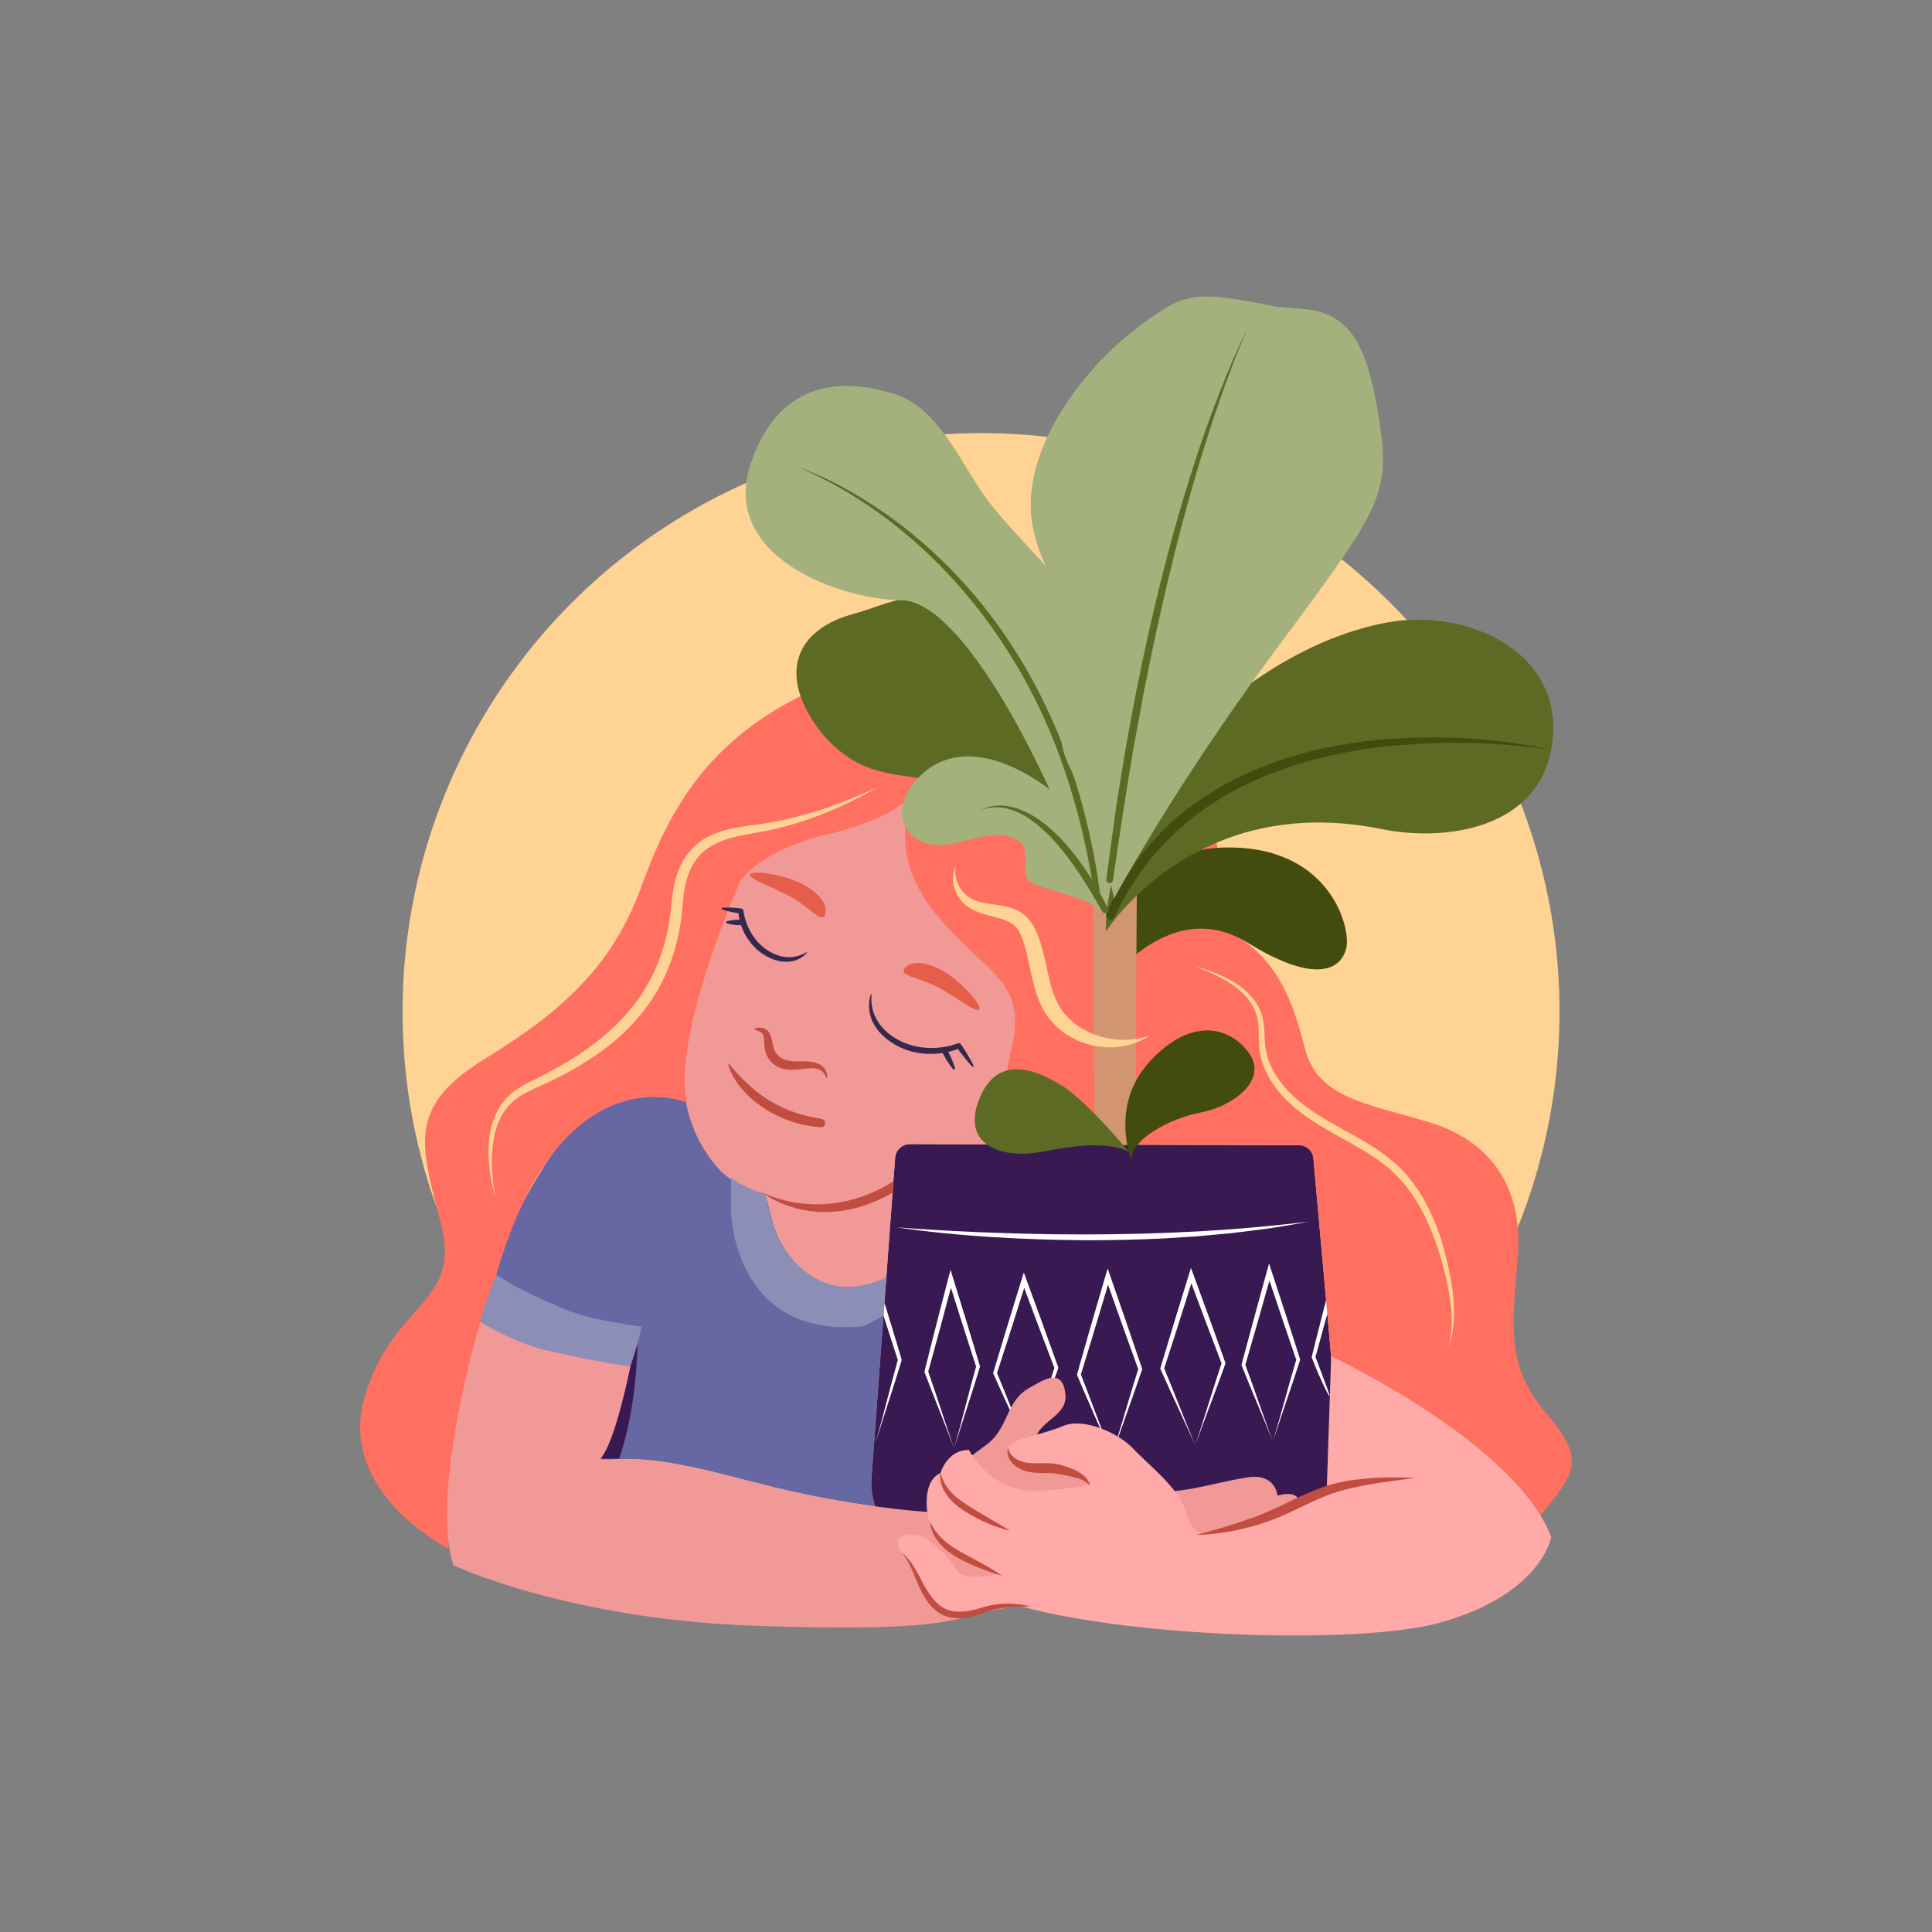 <svg id="Слой_1" enable-background="new 0 0 230.4 230.4" height="512" viewBox="0 0 230.4 230.4" width="512" xmlns="http://www.w3.org/2000/svg"><rect x="0" y="0" width="230.4" height="230.4" fill="#808080" stroke="none"/><g><circle cx="116.992" cy="120.639" fill="#ffd394" r="68.987"/></g><g><path d="m105.324 157.385-.232 3.152-.213 2.871-.594 8.071-.002.03-.009.115-.133 1.794-.214 2.899c-.074.993.087 2.167.441 3.325-3.659-.498-8.627-1.35-14.049-2.774-11.076-2.909-13.188-2.977-18.388-2.81 0 0 2.638-8.295 3.56-11.366 0 0-11.41-.82-18.032-5.719 0 0-.02.066-.058.193-.513-.363-.793-.587-.793-.587s3.502-10.991 10.353-20.6c5.524-7.749 14.912-4.799 14.912-4.799.017.105.033.209.05.313 1.552 9.282 9.361 10.898 9.361 10.898l.107.4.057.219.531 2c.978 4.536 4.711 8.545 9.256 8.462 4.137-.075 5.68 3.329 4.088 3.915z" fill="#6767a4"/></g><g><path d="m160.002 175.818-.573-6.398-.076-.85v-.001l-.288-3.211v-.001l-.319-3.562-.343-3.839v-.001l-.114-1.278v-.001l-.1-1.113v-.001l-.046-.516-1.515-16.909c-.078-.889-.824-1.569-1.716-1.565l-35.598-.105-.476-.002-10.313-.031c-.934.004-1.708.724-1.778 1.656l-1.049 14.233-.13 1.766-.094 1.267-.071.959-.042.569-.037.5-.232 3.152-.213 2.871-.594 8.071-.002.03-.009.115-.133 1.794-.214 2.899c-.074.993.087 2.167.441 3.325.716 2.346 2.224 4.621 4.168 5.159 4.837 1.336 12.662 4.11 23.596 4.041 10.477.039 18.016-2.085 22.676-4.069 3.42-1.457 5.518-5.252 5.193-8.956z" fill="#381952"/></g><g><path d="m121.276 122.662c-.665 5.103-2.078 9.949-.13 12.607-.571.387-1.181.786-1.834 1.198l-10.789-.032c-.934.004-1.708.724-1.778 1.656l-1.049 14.233c-.447.261-.324 1.071-4.461 1.146-4.545.083-8.278-3.926-9.256-8.462l-.531-2c-.014-.073-.026-.144-.039-.212-.006-.003-.012-.004-.017-.007-3.444-1.254-5.287-2.98-5.287-2.98-2.36-2.444-3.693-5.321-4.315-8.368.061.022.105.038.133.051.023.009.035.014.035.014-1.936-7.74 6.315-26.361 6.315-26.361 2.444-3.667 9.471-5.398 9.471-5.398 6.727-1.518 9.786-3.487 11.162-5.086-2.172 8.136 3.657 13.775 7.169 16.819 3.91 3.387 6.037 4.753 5.199 11.182z" fill="#f09997"/></g><g><path d="m183.713 180.721c-5.95-9.756-23.497-18.229-24.968-18.926l-.343-3.839v-.001l-.114-1.278v-.001l-.1-1.113v-.001l-.046-.516-1.515-16.909c-.078-.889-.824-1.569-1.716-1.565l-35.598-.105-.476-.002c1.197-.562 2.224-1.106 2.013-1.393-2.22-3.031-.605-7.773-.009-11.074.954-5.28-1.332-7.061-4.762-10.348-4.415-4.229-10.548-9.923-7.171-18.989-1.376 1.599-4.436 3.568-11.162 5.086 0 0-7.027 1.731-9.471 5.398 0 0-8.25 18.62-6.315 26.361 0 0-.058-.024-.168-.064-1.68-.614-15.624-4.818-22.877 21.523 0 0-6.404 22.978-5.388 31.72 0 0-13.318-6.607-10.064-17.995 3.252-11.386 11.59-11.081 9.149-20.639-2.44-9.556-4.168-14.03 5.287-19.825 9.454-5.794 15.25-11.284 18.604-20.536 3.356-9.252 8.032-17.69 20.436-23.383 12.404-5.694 23.993-3.762 30.805 1.118 6.811 4.88 12.199 5 15.704 11.729 3.505 6.728.309 13.662 4.708 16.871 4.399 3.21 5.967 7.229 7.471 13.028 1.504 5.8 7.029 6.482 14.621 8.718s11.493 7.908 10.741 16.358c-.75 8.449-1.288 12.944 3.49 18.523 4.708 5.498 3.352 6.983-.764 12.069z" fill="#ff7061"/></g><g><path d="m131.878 117.196s.884-15.562 13.671-16.109c12.787-.547 15.463 9.221 15.039 11.76s-3.296 4.823-11.714-.378c-8.419-5.2-15.039 2.847-16.995 4.727z" fill="#434c0f"/></g><g><path d="m130.175 87.649.383 48.787 4.823.126.311-50.086" fill="#d19671"/></g><g><path d="m130.793 106.859s-5.906-17.376-10.335-24.871c-1.929-3.265-3.923-7.342-7.164-9.527-3.888-2.621-7.53-.334-11.527.754-6.216 1.691-8.734 6.205-5.125 12.274 1.708 2.872 4.499 5.4 7.75 6.339 6.905 1.994 14.986.12 20.155 6.628 3.066 3.861 6.246 8.404 6.246 8.404z" fill="#5d6a24"/></g><g><path d="m132.251 110.038c-.26-.931.284-2.506.221-3.566-.079-1.344-.348-2.68-.807-3.972-.899-2.533-2.527-4.865-4.664-6.832-4.136-3.807-11.89-8.212-17.163-3.242-4.036 3.804-2.147 7.538.945 8.242 3.091.704 6.354-1.761 9.532-.915 3.177.845 1.374 3.452 2.147 5.002.773 1.549 8.845 1.902 9.789 5.283z" fill="#a4b17c"/></g><g><path d="m134.646 137.37s-5.038-6.078-8.048-7.933c-3.01-1.854-7.745-3.86-9.879 1.79-2.134 5.651 3.265 6.951 7.404 6.152 4.138-.799 8.056-1.286 10.523-.01z" fill="#5d6a24"/></g><g><path d="m130.865 108.445s2.719-27.927-1.308-34.599c-0-.001-.001-.001-.001-.002-3.111-5.151-7.652-9.013-11.36-13.65-3.302-4.128-5.935-11.349-11.306-13.127-4.414-1.461-13.482-3.122-17.333 8.133-3.851 11.255 10.804 16.332 17.963 16.385 7.159.053 17.672 20.03 23.345 36.859z" fill="#a4b17c"/></g><g><path d="m131.888 111.089s10.502-16.763 32.836-12.223c7.867 1.599 18.542-.171 20.263-9.457 2.135-11.511-9.932-16.964-19.577-15.174-14.468 2.685-26.153 15.189-28.484 19.835-5.511 10.091-5.038 17.019-5.038 17.019z" fill="#5d6a24"/></g><g><path d="m184.988 89.409c-6.216-.906-12.549-1.052-18.802-.474-10.466.981-21.168 4.513-28.244 12.643-2.04 2.333-3.711 4.965-5.042 7.769-.293.614-1.223.228-.952-.433.142-.319.471-1.005.607-1.306.13-.248.524-1.016.664-1.279.185-.325.542-.945.722-1.248.127-.206.387-.608.514-.813.152-.251.631-.939.81-1.195.07-.102.206-.294.282-.39 7.067-9.69 18.977-13.847 30.571-14.59 6.307-.402 12.69-.017 18.871 1.317z" fill="#434c0f"/></g><g><path d="m116.992 96.624c.975-.616 2.328-.677 3.487-.429.277.054.608.15.874.237.099.036.397.149.502.188.155.068.413.185.564.253.045.02.333.177.385.203.18.087.424.245.595.348.085.052.211.127.289.183l.557.386c.177.136.351.275.526.412.15.112.362.308.504.429.83.717 1.56 1.511 2.25 2.32.252.281.556.695.793.987.116.143.266.357.375.504 1.359 1.844 2.501 3.808 3.495 5.796.18.391-.497.647-.734.261-1.404-2.446-2.844-4.887-4.651-7.15-.641-.801-1.326-1.58-2.088-2.306-.749-.724-1.587-1.402-2.526-1.949-.162-.099-.409-.219-.577-.312-.084-.037-.368-.167-.453-.204-.124-.051-.346-.13-.469-.178-.161-.049-.322-.102-.485-.146-1.04-.267-2.243-.288-3.212.168z" fill="#5d6a24"/></g><g><path d="m94.699 55.533c3.801 1.282 7.346 3.284 10.67 5.56 6.518 4.524 12.057 10.517 16.251 17.395 3.123 5.119 5.521 10.739 7.184 16.556.667 2.304 1.222 4.714 1.672 7.077.258 1.338.476 2.757.671 4.106.058.452-.582.607-.688.124-.113-.682-.22-1.364-.338-2.044-.324-1.827-.712-3.744-1.154-5.543-.525-2.145-1.145-4.323-1.844-6.413-4.687-14.294-14.241-26.893-27.021-34.203-1.742-.992-3.533-1.908-5.404-2.614z" fill="#5d6a24"/></g><g><path d="m132.861 107.143s7.134-13.254 19.125-29.452c11.991-16.198 13.908-18.362 12.593-26.929-1.314-8.567-2.969-13.36-9.032-13.903-6.063-.544-.907.055-7.344-1.035-6.437-1.09-7.763-.441-13.198 3.756-5.435 4.197-13.815 14.26-11.772 23.58 2.043 9.32 9.023 11.856 6.93 16.761-2.093 4.905-5.431 6.131-2.341 12.087 3.09 5.957 5.039 15.135 5.039 15.135z" fill="#a4b17c"/></g><g><path d="m148.822 39.128c-1.312 2.846-2.433 5.949-3.477 8.903-3.834 11.174-6.632 22.814-8.918 34.4-.307 1.69-.939 5.091-1.251 6.787-.871 5.123-1.706 10.604-2.445 15.739-.028.222-.235.38-.457.345-.216-.033-.365-.233-.337-.448l.279-2.11c.208-1.54.508-3.745.716-5.274.264-1.929.864-5.45 1.162-7.36.309-1.922.987-5.397 1.341-7.331 2.135-10.742 4.819-21.545 8.471-31.873.927-2.587 2.01-5.407 3.103-7.929.555-1.251 1.173-2.64 1.813-3.85z" fill="#5d6a24"/></g><g><path d="m132.599 173.595c-1.339-3.177-2.838-6.466-4.168-9.651.78-2.757 1.74-6.135 2.546-8.869.179-.606.946-3.239 1.113-3.805l.301.867c1.255 3.604 2.616 7.523 3.826 11.136-1.127 3.343-2.481 6.987-3.619 10.322zm0 0c.766-2.419 1.64-5.415 2.379-7.854.256-.854.522-1.698.787-2.546l.002.16c-1.296-3.545-2.673-7.434-3.93-11.002-0.0 0.0.559-.015.559-.015l-.869 2.919c-.8 2.694-1.818 6.042-2.653 8.741l-.008-.161c1.238 3.138 2.492 6.616 3.732 9.758z" fill="#fff"/></g><g><path d="m142.536 172.352c-1.339-3.009-2.838-6.124-4.168-9.141.78-2.612 1.74-5.812 2.546-8.401.179-.574.946-3.068 1.113-3.605l.301.821c1.255 3.414 2.615 7.126 3.826 10.549-1.128 3.167-2.481 6.618-3.619 9.777zm0 0c.766-2.292 1.64-5.13 2.379-7.44.256-.809.522-1.609.787-2.411l.002.152c-1.296-3.358-2.673-7.042-3.93-10.421 0 0.0.559-.015.559-.015l-.869 2.765c-.8 2.552-1.818 5.723-2.653 8.28l-.008-.152c1.238 2.972 2.492 6.267 3.732 9.243z" fill="#fff"/></g><g><path d="m122.602 172.902c-1.339-3.009-2.838-6.124-4.168-9.141.78-2.612 1.74-5.812 2.546-8.401.179-.574.946-3.068 1.113-3.605l.301.821c1.255 3.414 2.615 7.126 3.826 10.549-1.128 3.167-2.481 6.618-3.619 9.777zm0 0c.766-2.292 1.64-5.13 2.379-7.44.256-.809.522-1.609.787-2.411l.002.152c-1.296-3.358-2.673-7.042-3.93-10.421 0 0 .559-.015.559-.015l-.869 2.765c-.8 2.552-1.818 5.723-2.653 8.28 0 0-.008-.152-.008-.152 1.238 2.972 2.492 6.267 3.732 9.243z" fill="#fff"/></g><g><path d="m151.798 171.925c-1.196-3.01-2.556-6.127-3.747-9.143.693-2.608 1.546-5.805 2.266-8.391.18-.645.854-3.101 1.024-3.713-0-0.0.305.93.305.93 1.12 3.411 2.335 7.121 3.41 10.539-1.01 3.165-2.24 6.618-3.258 9.777zm0 0c.945-3.173 1.863-6.675 2.805-9.844l.001.137c-.299-.867-.6-1.733-.893-2.602-.829-2.423-1.818-5.392-2.627-7.822l.565-.013c-.987 3.525-2.124 7.531-3.157 11.047l-.007-.137c.278.75.551 1.501.82 2.259.774 2.169 1.689 4.826 2.492 6.976z" fill="#fff"/></g><g><path d="m113.788 172.733c-1.129-3.01-2.424-6.128-3.549-9.143.651-2.606 1.455-5.802 2.133-8.387.179-.682.811-3.122.982-3.773l.307.991c1.057 3.41 2.202 7.118 3.214 10.535-.954 3.164-2.127 6.618-3.087 9.777zm0 0c.893-3.172 1.747-6.672 2.635-9.841l.001.13c-.283-.867-.568-1.733-.845-2.602-.784-2.424-1.718-5.393-2.482-7.823l.568-.013c-.932 3.525-2.007 7.531-2.985 11.048 0 0-.006-.13-.006-.13.262.75.519 1.5.771 2.257.727 2.168 1.584 4.824 2.343 6.974z" fill="#fff"/></g><g><path d="m106.872 146.362c6.371.49 12.854.747 19.243.835 8.961.089 17.997-.206 26.911-1.168.751-.085 2.312-.253 3.068-.33-1.428.25-3.147.546-4.567.77-1.438.186-3.168.416-4.597.581-.886.083-3.399.315-4.23.392-1.27.085-2.972.184-4.241.264-2.671.122-5.83.196-8.494.201-7.711-.043-15.457-.438-23.093-1.545z" fill="#fff"/></g><g><path d="m152.346 178.36s-.206-2.63-3.413-2.197c-3.208.433-7.225 1.811-10.45 1.7-3.224-.11-15.799-3.834-15.076-6.2.722-2.365 3.877-2.816 3.653-5.34-.223-2.524-1.662-2.299-3.204-1.423-1.542.875-2.503 1.087-3.798 4.008-1.294 2.918-2.181 3.144-3.614 4.27-1.433 1.127-4.807 2.616-5.866 7.12 0 0-.21-.012-.604-.042-2.215-.17-10.252-.918-19.654-3.387-11.077-2.909-13.385-2.977-18.585-2.81 0 0 2.994-3.021 3.954-11.366 0 0-11.607-.82-18.229-5.719 0 0-.02.066-.057.192-.624 2.11-6.087 21.087-3.323 29.51 0 0 13.624 6.403 35.653 7.193 22.029.791 23.573-.678 27.958-1.67 4.382-.992 30.189-5.295 34.05-8.32 3.861-3.026 4.463-6.6.605-5.52z" fill="#f09997"/></g><g><path d="m183.713 180.721c-6.212-10.187-24.968-18.974-24.968-18.974l-.018.655-.505 15.229c-3.123 1.059-7.572 3.177-11.754 4.765-4.183 1.589-4.342-.424-5.348-2.858-1.005-2.436-4.341-5.031-6.036-6.83-1.693-1.801-5.876-3.706-8.312-2.647-2.436 1.059-7.201 1.747-6.619 2.858.583 1.113.583 3.071 4.554 2.119 3.971-.954 5.4 1.8 5.4 1.8s.424.424-5.718.953c-6.142.529-8.842-4.872-8.842-4.872-2.594-.052-3.389 2.754-3.389 2.754-2.277 1.006-1.536 4.871-1.536 4.871.476 4.871 8.313 7.148 8.313 7.148-4.024 1.006-4.819-.371-4.819-.371-1.112-1.906-2.183-2.725-3.547-3.759-1.364-1.035-4.628-.709-3.136 1.476 1.49 2.186 3.707 6.38 3.707 6.38.255.837 2.58 1.346 3.723 1.272 1.719-.111 4.469-1.882 5.875-1.443 12.765 3.979 41.273 5.006 51.085 2.237 12.024-3.394 13.17-10.165 13.17-10.165-.325-.873-.759-1.742-1.281-2.599z" fill="#ffa9a9"/></g><g><g><path d="m113.635 127.482c-.391-.484-.726-1.006-1.03-1.547-.098-.18-.192-.363-.27-.554-.064-.157.011-.336.167-.4.138-.056.292-.005.372.114.438.7.76 1.469 1.01 2.256.043.148-.152.25-.249.132z" fill="#35284c"/></g><g><path d="m103.938 118.605c-.261 2.501 1.284 4.51 3.463 5.549 1.84.907 4.012 1.028 5.991.536.281-.073.569-.155.817-.261.135-.064.294-.02.378.098.287.4.547.819.8 1.243.25.424.493.852.711 1.298.025.051.004.112-.047.137-.041.02-.09.01-.12-.022-.34-.361-.655-.739-.964-1.122-.307-.384-.606-.774-.878-1.182l.381.102c-.305.147-.6.25-.906.339-2.124.614-4.494.469-6.47-.55-1.128-.582-2.166-1.413-2.816-2.519-.654-1.107-.842-2.491-.418-3.669.008-.021.031-.033.053-.025.021.008.03.028.027.048z" fill="#35284c"/></g></g><g><g><path d="m86.716 109.85c.466-.114.942-.16 1.419-.17.158-.001.315.004.472.026.168.023.286.179.262.347-.02.141-.133.247-.268.263-.474.048-.948-.008-1.417-.082-.157-.027-.314-.058-.471-.102-.078-.022-.123-.103-.101-.18.015-.051.055-.089.103-.101z" fill="#35284c"/></g><g><path d="m96.22 113.63c-1.661 1.817-4.356 1.069-5.981-.43-1.264-1.154-2.092-2.833-2.187-4.547 0-0.0.266.292.266.292-.374-.04-.744-.112-1.112-.194-.368-.084-.735-.175-1.099-.297-.103-.032-.088-.196.026-.201.764-.04 1.526-.017 2.28.089.145.022.249.147.248.289.016.198.063.422.113.635.366 1.499 1.2 2.916 2.445 3.841 1.044.79 2.382 1.255 3.689.96.431-.093.862-.257 1.254-.497.019-.015.049-.01.061.011.01.016.007.035-.004.049z" fill="#35284c"/></g></g><g><path d="m98.482 128.462c-.125-.485-.512-.846-.985-.983-.075-.015-.158-.037-.232-.054l-.081-.009c-.159-.027-.331-.021-.489-.027-.851.047-1.722.232-2.605.172-1.586-.067-2.784-1.166-2.914-2.756-.029-.263-.041-.512-.056-.737-.035-.416-.055-.751-.41-.976-.17-.118-.397-.198-.633-.279-.053-.018-.081-.076-.063-.129.011-.033.039-.057.07-.065.254-.067.524-.09.816-.034 1.265.262 1.077 1.753 1.458 2.665.181.415.513.754.896.978.064.029.131.062.193.094.083.029.197.078.282.096 1.162.334 2.442-.033 3.616.351.13.037.266.104.387.161l.181.114c.089.053.17.134.251.198.035.038.11.119.144.159.061.081.127.175.172.267.129.25.19.518.166.793-.004.046-.044.08-.09.076-.041-.004-.07-.035-.076-.074z" fill="#c14c40"/></g><g><path d="m86.969 126.897c2.608 3.186 5.367 5.266 9.41 6.223.458.116 1.146.242 1.615.327.273.044.458.305.407.577-.046.25-.272.42-.52.403-1.453-.101-2.906-.432-4.27-.965-2.434-.985-4.697-2.632-6.068-4.902-.293-.506-.548-1.035-.693-1.609-.009-.035.012-.071.048-.08.028-.007.055.004.07.026z" fill="#c14c40"/></g><g><path d="m90.616 142.068s7.357 4.174 15.901-1.169v1.26s-7.951 5.419-15.901-.092z" fill="#c14c40"/></g><g><path d="m76.04 158.507s-2.171 12.857-4.425 15.445h2.212c0 0 2.296-5.928 2.212-15.445z" fill="#381952"/></g><g><path d="m112.13 175.534c.308 1.378 1.177 2.495 2.296 3.312 1.919 1.367 4.01 2.442 6.018 3.692-1.885-.422-3.652-1.241-5.293-2.25-1.67-1.013-3.247-2.653-3.022-4.755z" fill="#c14c40"/></g><g><path d="m129.956 177.182c-.606-.788-1.556-.934-2.461-1.155-.921-.21-1.77-.37-2.712-.355-.709.002-1.539.005-2.269-.186-.528-.132-1.037-.348-1.467-.69-.619-.485-1.097-1.342-.835-2.126.197.944.998 1.467 1.855 1.679 1.375.349 2.87-.053 4.271.314 1.225.321 3.426 1.084 3.618 2.519z" fill="#c14c40"/></g><g><path d="m110.897 181.442c.761 1.69 2.193 2.83 3.795 3.699 1.61.88 3.305 1.7 4.815 2.785-.909-.251-1.784-.575-2.648-.919-2.522-.992-5.65-2.519-5.962-5.565z" fill="#c14c40"/></g><g><path d="m107.492 185.117c1.313 1.001 1.984 2.631 2.76 4.026 1.898 3.422 3.743 3.542 7.236 2.458 1.804-.521 3.73-.429 5.537-.024-1.803-.031-3.635.037-5.334.653-3.734 1.431-6.2 1.009-7.99-2.809-.686-1.487-1.123-3.049-2.21-4.304z" fill="#c14c40"/></g><g><path d="m168.687 176.267c-3.298.438-6.73.805-9.883 1.858-2.059.748-4.115 1.88-6.14 2.745-2.103.91-4.348 1.502-6.605 1.864-.845.135-1.696.225-2.549.276-.285.014-.569.026-.854.029 2.203-.566 4.358-1.192 6.46-1.954 2.67-.91 5.104-2.335 7.716-3.393 1.601-.658 3.339-1.066 5.037-1.255 2.267-.27 4.545-.325 6.819-.171z" fill="#c14c40"/></g><g><path d="m107.783 115.67c-.266.636 1.316.859 3.35 1.709s5.4 3.615 5.666 2.979-2.472-3.554-4.406-4.609c-2.981-1.626-4.344-.715-4.609-.079z" fill="#e55e4a"/></g><g><path d="m98.291 109.26c-.388.569-1.438-.635-3.259-1.876-1.821-1.242-5.975-2.556-5.587-3.125.388-.569 4.327.134 6.266 1.181 2.989 1.613 2.967 3.252 2.579 3.821z" fill="#e55e4a"/></g><g><path d="m104.615 93.898c-4.033 2.352-8.444 4.188-13.035 5.152-2.997.591-6.631.818-8.556 3.463-1.353 1.816-1.512 4.145-1.703 6.332-.708 6.531-3.534 11.759-8.695 15.837-2.168 1.716-4.58 3.108-7.064 4.297-1.031.5-2.143.945-3.124 1.491-2.053 1.078-3.176 3.116-3.562 5.352-.403 2.276-.212 4.63.188 6.898-.424-1.503-.708-3.047-.789-4.612-.184-3.291.703-6.636 3.699-8.415 1.027-.641 2.079-1.086 3.125-1.642.843-.441 1.695-.918 2.512-1.407 7.265-4.35 11.598-9.942 12.435-18.518.267-3.423 1.146-6.662 4.427-8.359 2.518-1.29 5.379-1.255 8.08-1.803 4.18-.817 8.185-2.274 12.062-4.066z" fill="#ffd394"/></g><g><path d="m113.956 103.345c-.242 1.672.703 3.4 2.249 4.003 1.138.451 2.384.46 3.587.722 1.024.21 2.052.633 2.774 1.418.991 1.095 1.422 2.567 1.804 3.929.642 2.406.839 4.989 2.267 7.064 2.312 3.148 6.741 4.268 10.434 3.036-3.652 2.49-9.128 1.489-11.878-1.942-1.987-2.492-2.141-5.788-2.977-8.716-.285-.887-.555-1.865-1.265-2.492-.434-.39-.995-.607-1.548-.789-.839-.26-1.732-.433-2.576-.739-.582-.201-1.157-.491-1.642-.874-1.344-1.09-1.941-3.035-1.229-4.62z" fill="#ffd394"/></g><g><path d="m142.392 115.155c2.892.906 6.231 2.118 7.724 4.971.608 1.136.675 2.493.711 3.736.016 3.049 1.897 5.684 4.201 7.544 3.825 3.145 8.884 4.59 12.321 8.27 3.457 3.717 4.992 8.764 5.8 13.672.275 1.846.38 3.742.059 5.589-.111.612-.262 1.216-.466 1.8.614-2.403.425-4.904-.07-7.305-.757-3.573-1.864-7.138-3.791-10.261-1.265-2.07-2.964-3.803-4.984-5.148-4.1-2.741-9.153-4.475-12.052-8.708-.831-1.181-1.432-2.562-1.627-3.999-.173-1.07-.053-2.2-.163-3.254-.403-3.859-4.492-5.61-7.665-6.906z" fill="#ffd394"/></g><g><path d="m105.473 155.357-.071.959-.041.569c.303.956.602 1.89.882 2.756.27.849.548 1.693.825 2.54.006-.023.013-.045.019-.068l.001.13c-.007-.021-.014-.041-.02-.062-.881 3.151-1.73 6.624-2.617 9.773.961-3.159 2.133-6.613 3.088-9.777-.653-2.205-1.362-4.531-2.066-6.82zm-1.19 16.152c.056.149.112.297.168.445-.055-.156-.11-.313-.166-.474z" fill="#fff"/></g><g><path d="m158.445 166.035c-.244-.734-1.312-3.483-1.566-4.211-.006.022-.012.042-.018.063l-.006-.13c.008.023.016.044.024.067.457-1.643.934-3.392 1.408-5.147v-.001l-.101-1.113v-.001l-.046-.515c-.576 2.231-1.197 4.705-1.72 6.798.954 2.558 2.582 5.855 2.024 4.19z" fill="#fff"/></g><g><path d="m105.697 152.324-.13 1.766-.094 1.267-.071.959-.042.569s-2.173 1.246-2.383 1.268c-13.413 1.395-15.792-9.844-15.813-14.294-.005-1.136.023-2.273.02-3.408 2.119 1.523 4.031 1.92 4.031 1.92l.106.4.058.219.53 2c.978 4.536 4.711 8.545 9.257 8.462 1.821-.033 3.351-.536 4.53-1.128z" fill="#8c8eb6"/></g><g><path d="m75.176 162.937c.561-1.553 1.005-3.152 1.351-4.764-.147.019-.3.015-.452-.013-1.514-.278-5.762-.732-9.306-2.274-5.949-2.589-6.408-3.181-7.588-3.868-1.293 3.101-1.916 5.622-1.916 5.622s4.029 2.513 8.039 3.429c7.111 1.624 9.82 1.861 9.873 1.868z" fill="#8c8eb6"/></g><g><path d="m134.944 138.424s-2.712-6.565 2.21-11.881c4.922-5.316 9.547-4.128 11.808-.936 2.26 3.191-1.878 6.307-5.722 7.05-3.844.743-8.519 3.301-8.295 5.767z" fill="#434c0f"/></g></svg>